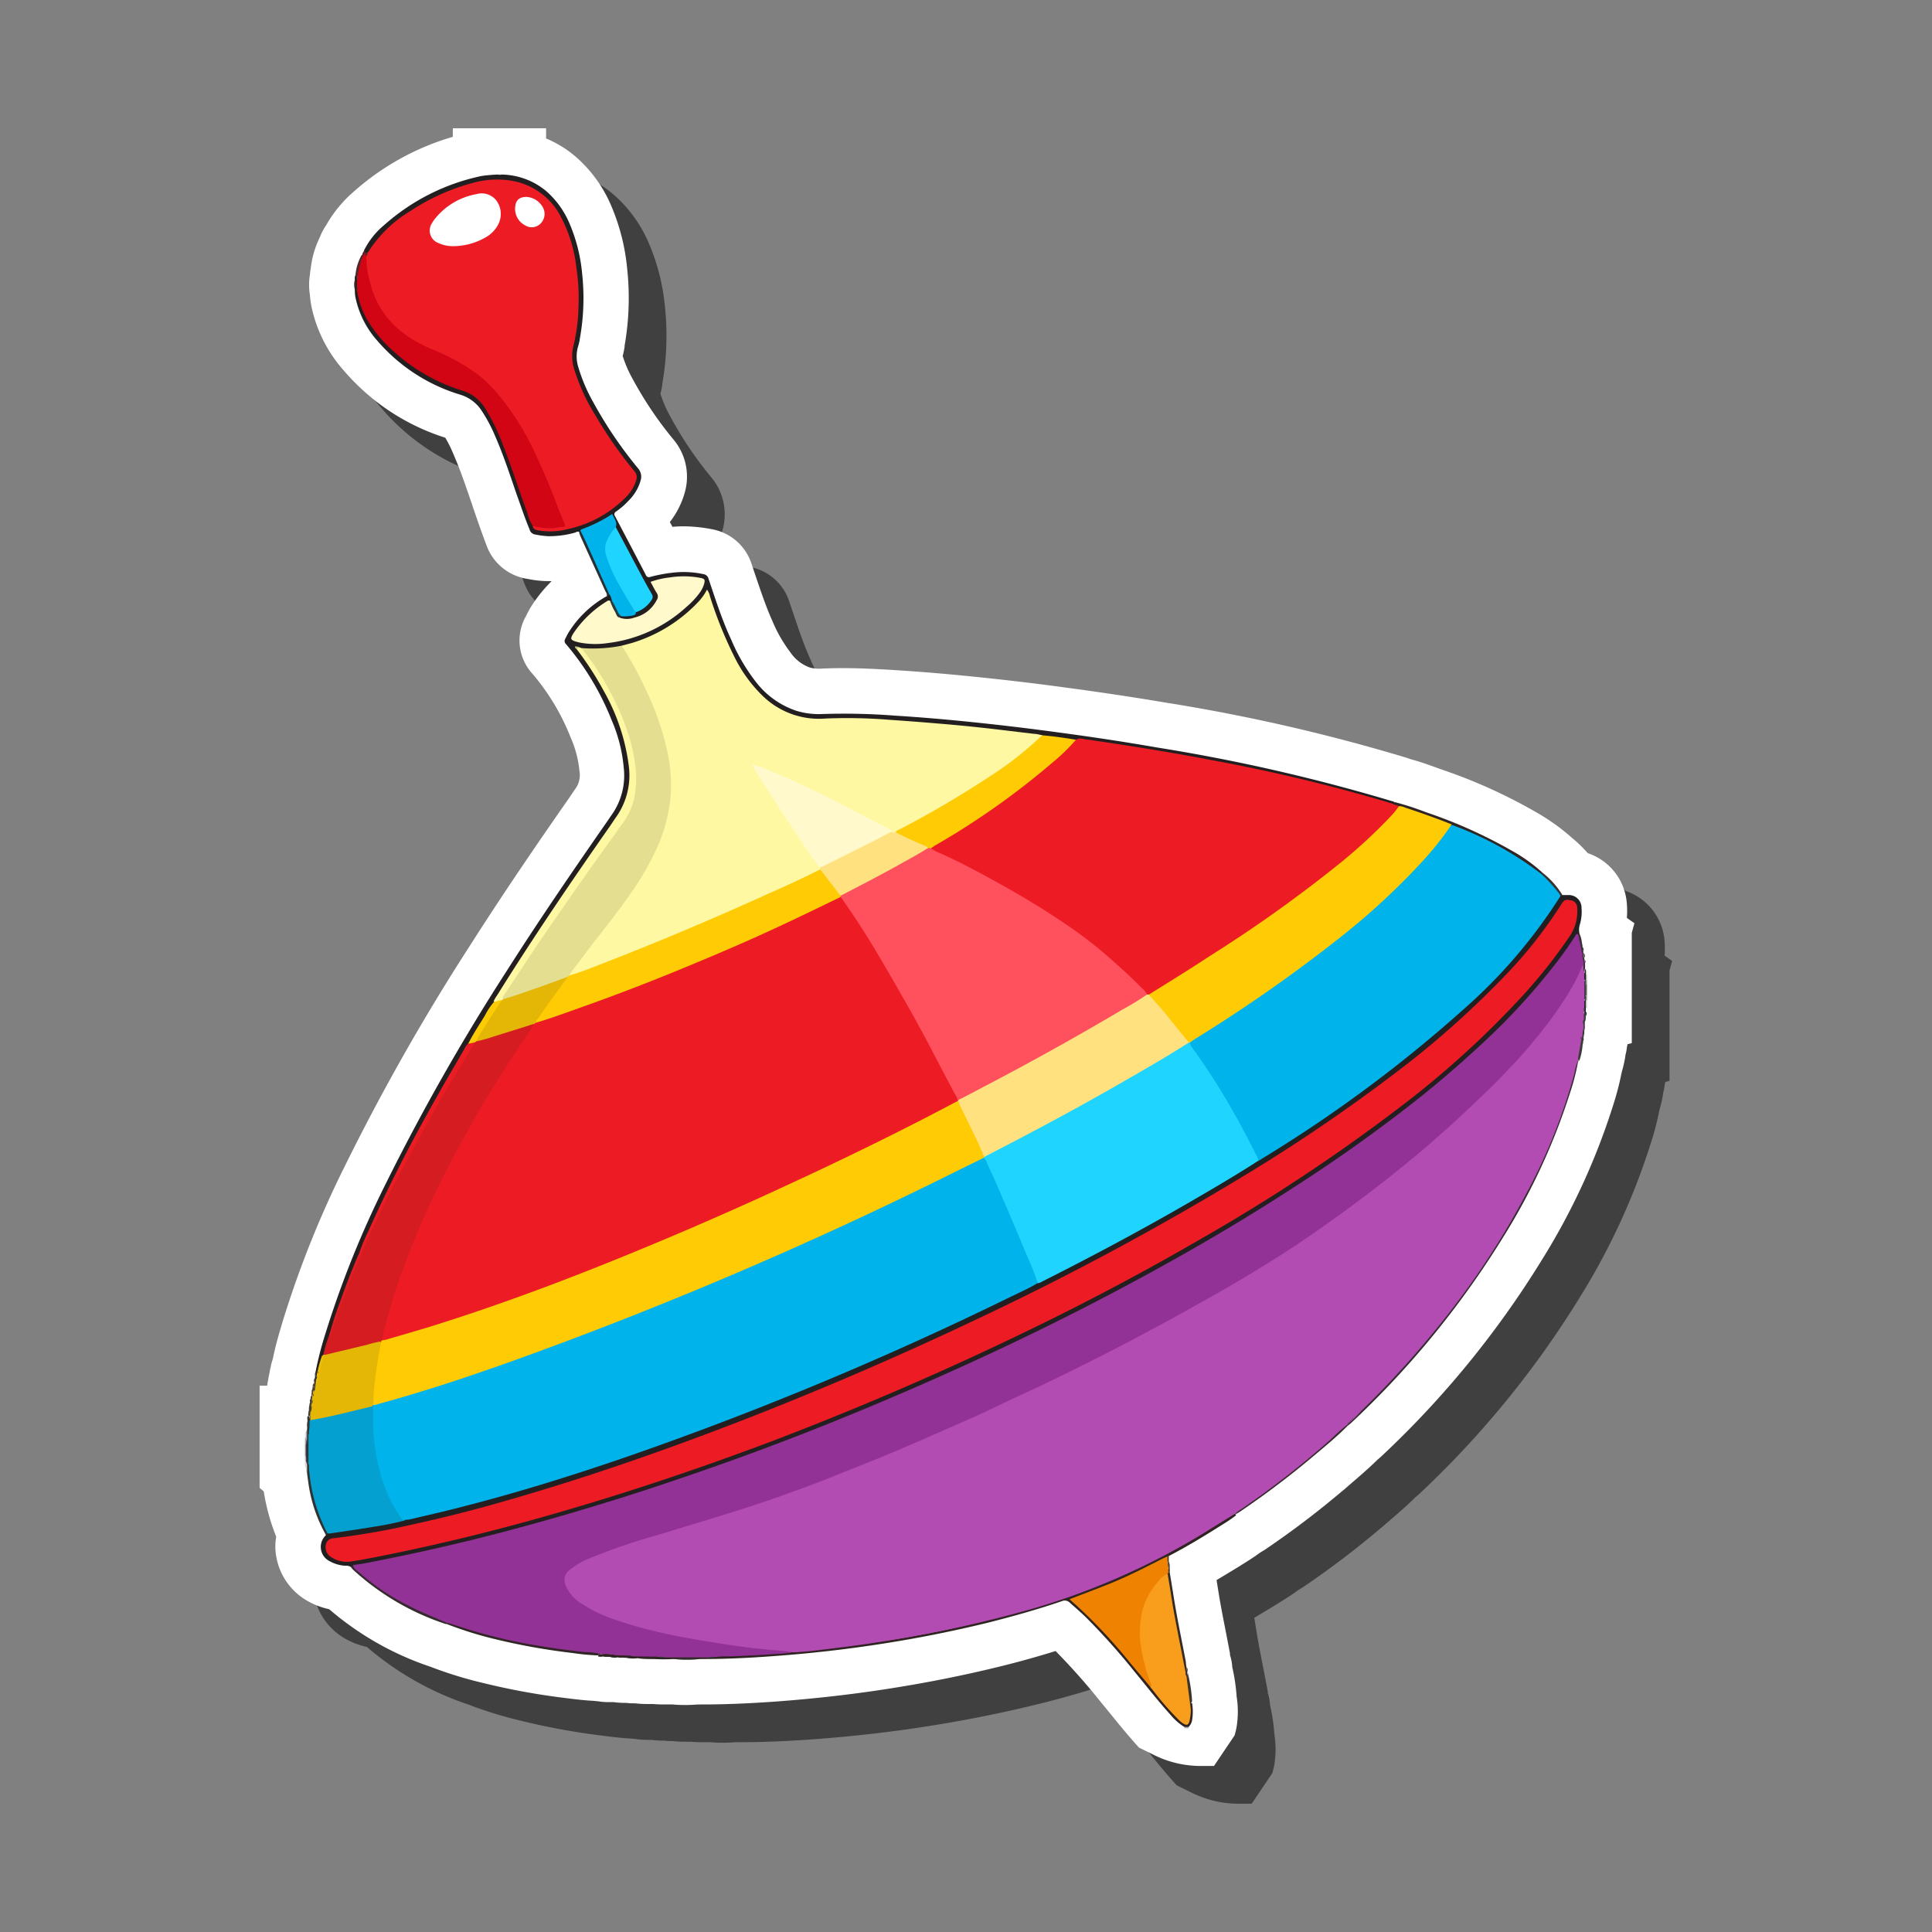 <svg id="Layer_54" data-name="Layer 54" xmlns="http://www.w3.org/2000/svg" viewBox="0 0 256 256"><rect x="0" y="0" width="256" height="256" fill="#808080" stroke="none"/><defs><style>.cls-1{opacity:0.5;}.cls-2{fill:#fff;}.cls-3{fill:#aaa6a6;}.cls-4{fill:#d6d7d7;}.cls-5{fill:#918f8f;}.cls-6{fill:#6d6a6a;}.cls-7{fill:#c3c4c5;}.cls-8{fill:#e4e2e2;}.cls-9{fill:#c0bcbd;}.cls-10{fill:#928f8f;}.cls-11{fill:#b4b5b6;}.cls-12{fill:#8f8f8f;}.cls-13{fill:#ececec;}.cls-14{fill:#b2b1b1;}.cls-15{fill:#e4e1e1;}.cls-16{fill:#231f20;}.cls-17{fill:#2f2524;}.cls-18{fill:#392f34;}.cls-19{fill:#383434;}.cls-20{fill:#241f20;}.cls-21{fill:#473e41;}.cls-22{fill:#b24bb2;}.cls-23{fill:#933296;}.cls-24{fill:#2d3434;}.cls-25{fill:#273034;}.cls-26{fill:#4b2a2c;}.cls-27{fill:#423d33;}.cls-28{fill:#443d32;}.cls-29{fill:#4a422f;}.cls-30{fill:#4f2a2d;}.cls-31{fill:#542226;}.cls-32{fill:#27231f;}.cls-33{fill:#4d453a;}.cls-34{fill:#46403e;}.cls-35{fill:#4b4331;}.cls-36{fill:#393737;}.cls-37{fill:#302423;}.cls-38{fill:#322b2d;}.cls-39{fill:#362b2b;}.cls-40{fill:#332b26;}.cls-41{fill:#3b3a3b;}.cls-42{fill:#3c332b;}.cls-43{fill:#242021;}.cls-44{fill:#444343;}.cls-45{fill:#4d3c29;}.cls-46{fill:#544c49;}.cls-47{fill:#4b3420;}.cls-48{fill:#3f3e3e;}.cls-49{fill:#272021;}.cls-50{fill:#312526;}.cls-51{fill:#352a2d;}.cls-52{fill:#343b3c;}.cls-53{fill:#3d3439;}.cls-54{fill:#00b3eb;}.cls-55{fill:#ed1c24;}.cls-56{fill:#1fd5ff;}.cls-57{fill:#04a1d0;}.cls-58{fill:#fff8a3;}.cls-59{fill:#e4de90;}.cls-60{fill:#d41c21;}.cls-61{fill:#d10514;}.cls-62{fill:#ffcb05;}.cls-63{fill:#fff9cc;}.cls-64{fill:#ec1c24;}.cls-65{fill:#fdca06;}.cls-66{fill:#e21d23;}.cls-67{fill:#ecbe06;}.cls-68{fill:#2a393b;}.cls-69{fill:#beca87;}.cls-70{fill:#e4b605;}.cls-71{fill:#f99d1c;}.cls-72{fill:#ef8200;}.cls-73{fill:#7c4d11;}.cls-74{fill:#ffe180;}.cls-75{fill:#ff505d;}</style></defs><path class="cls-1" d="M155.93,236.57h0c-1.41-1.54-2.69-3.12-3.93-4.65l-1.31-1.6a86.85,86.85,0,0,0-5.82-6.55c-2.38.74-4.84,1.43-7.46,2.07-4.56,1.12-9.33,2.08-14.2,2.85-5,.8-10.22,1.39-15.36,1.77-3.68.26-6.76.39-9.68.39h-.33c-.6,0-1.2.07-1.8.07s-1.25,0-1.88-.07h-.77c-.61,0-1.23,0-1.84-.06H90.8a12.84,12.84,0,0,1-1.62-.09H89.1c-.35,0-.71,0-1.06-.06h-.28a9.44,9.44,0,0,1-1.43-.1l-.65,0h-.05a8.86,8.86,0,0,1-1.38-.11l-.59-.06c-1.08-.05-2.07-.17-3-.28l-.55-.07A91.68,91.68,0,0,1,69,228a54.49,54.49,0,0,1-7-2.16,40,40,0,0,1-13.38-7.61,10.15,10.15,0,0,1-3-1.17,8.41,8.41,0,0,1-4.09-6.33,7.45,7.45,0,0,1,.07-2.11,27.16,27.16,0,0,1-1.65-6l-.55-.47V188.61l1,0a7.21,7.21,0,0,1,.14-.81,7.43,7.43,0,0,1,.16-.82,6.56,6.56,0,0,1,.17-.84,7,7,0,0,1,.29-1.11c.34-1.73.82-3.33,1.28-4.88a135.36,135.36,0,0,1,8.25-20.63,290.47,290.47,0,0,1,16.44-29c4.4-6.92,9-13.65,13.35-19.88.1-.16.21-.31.31-.46s.37-.55.56-.82a3.06,3.06,0,0,0,.43-2.19,14.15,14.15,0,0,0-1.16-4.43,29.66,29.66,0,0,0-5.09-8.49,6.51,6.51,0,0,1-.88-7.53l.11-.21a12.25,12.25,0,0,1,.68-1.23,18.79,18.79,0,0,1,2.65-3.27L78,82h-.64a14.29,14.29,0,0,1-2.23-.25l-.27-.05a6.85,6.85,0,0,1-5.41-4.48c-.62-1.63-1.18-3.26-1.75-4.92l-.24-.72c-.77-2.25-1.49-4.37-2.37-6.38A15.88,15.88,0,0,0,64,63,29.39,29.39,0,0,1,50.47,54a18.45,18.45,0,0,1-4.18-8.29,11.68,11.68,0,0,1-.22-1.6,8.4,8.4,0,0,1,0-2.74,8.08,8.08,0,0,1,.11-.86,12.64,12.64,0,0,1,1.22-4.12,7.22,7.22,0,0,1,.81-1.53,16.77,16.77,0,0,1,3.7-4.5A34.07,34.07,0,0,1,65,23.13L65,22H77.36l0,1.35a14.51,14.51,0,0,1,4.11,2.58A17.81,17.81,0,0,1,86,32.29a27.79,27.79,0,0,1,2.1,8.28,36.52,36.52,0,0,1-.34,10.25l0,.15a11.88,11.88,0,0,1-.25,1.2,16.18,16.18,0,0,0,1.38,3.15,49,49,0,0,0,5.35,7.92,7.65,7.65,0,0,1,1.52,6.93,11.31,11.31,0,0,1-2,4l.34.64h0a14.46,14.46,0,0,1,1.47-.07,19.9,19.9,0,0,1,3.73.38,6.77,6.77,0,0,1,5.28,4.59l.5,1.48c.73,2.15,1.41,4.19,2.26,6.08a18.8,18.8,0,0,0,2.39,4.17,5.25,5.25,0,0,0,2.55,2,3.92,3.92,0,0,0,1.18.16h.27c1-.05,1.9-.07,2.85-.07,2.59,0,5.1.14,7.42.29,3.13.2,6.4.47,10,.84,3.88.39,8,.87,12.1,1.43,4.85.65,9.21,1.31,13.31,2a242.1,242.1,0,0,1,31.74,7.25,5.7,5.7,0,0,1,.73.25c1.22.32,2.33.72,3.33,1.08l.71.26a69.87,69.87,0,0,1,12.41,5.57,28.28,28.28,0,0,1,5,3.55,17.32,17.32,0,0,1,2.06,2,7.61,7.61,0,0,1,5.18,6.76,12.27,12.27,0,0,1,0,1.82l1,.7-.35,1.27h0v14.62l-.56.14a3.59,3.59,0,0,1-.08.35,6.07,6.07,0,0,1-.19,1.05,13.8,13.8,0,0,1-.46,2.14l-.06.25a38.09,38.09,0,0,1-1.13,4.33l-.06.19a89.57,89.57,0,0,1-9.39,20.3,126.22,126.22,0,0,1-21.25,26c-.17.16-.35.31-.53.46-1.45,1.44-3,2.7-4.39,3.93l-.23.18a119.07,119.07,0,0,1-10.28,7.8l-.64.39c-.82.61-1.63,1.11-2.35,1.56l-.51.32c-1,.62-2,1.21-2.91,1.76l.22,1.36c.3,1.92.68,3.83,1.08,5.85l.48,2.51c0,.15,0,.29.07.43a6.41,6.41,0,0,1,.23,1.38,24.71,24.71,0,0,1,.58,3.9,12.71,12.71,0,0,1,0,4,9.38,9.38,0,0,1-.28,1.16L165.86,239h-1.75a13.9,13.9,0,0,1-6.17-1.44Z"/><path class="cls-2" d="M150.93,231.57h0c-1.41-1.54-2.69-3.12-3.93-4.65l-1.31-1.6a86.85,86.85,0,0,0-5.82-6.55c-2.38.74-4.84,1.43-7.46,2.07-4.56,1.12-9.33,2.08-14.2,2.85-5,.8-10.22,1.39-15.36,1.77-3.68.26-6.76.39-9.68.39h-.33c-.6,0-1.2.07-1.8.07s-1.25,0-1.88-.07h-.77c-.61,0-1.23,0-1.84-.06H85.8a12.84,12.84,0,0,1-1.62-.09H84.1c-.35,0-.71,0-1.06-.06h-.28a9.44,9.44,0,0,1-1.43-.1l-.65,0h-.05a8.86,8.86,0,0,1-1.38-.11l-.59-.06c-1.08-.05-2.07-.17-3-.28l-.55-.07A91.68,91.68,0,0,1,64,223a54.49,54.49,0,0,1-7-2.16,40,40,0,0,1-13.38-7.61,10.15,10.15,0,0,1-3-1.17,8.41,8.41,0,0,1-4.09-6.33,7.45,7.45,0,0,1,.07-2.11,27.16,27.16,0,0,1-1.65-6l-.55-.47V183.61l1,0a7.21,7.21,0,0,1,.14-.81,7.43,7.43,0,0,1,.16-.82,6.56,6.56,0,0,1,.17-.84,7,7,0,0,1,.29-1.11c.34-1.73.82-3.33,1.28-4.88a135.36,135.36,0,0,1,8.25-20.63,290.47,290.47,0,0,1,16.44-29c4.4-6.92,9-13.65,13.35-19.88.1-.16.21-.31.31-.46s.37-.55.56-.82a3.06,3.06,0,0,0,.43-2.19,14.15,14.15,0,0,0-1.16-4.43,29.66,29.66,0,0,0-5.09-8.49,6.51,6.51,0,0,1-.88-7.53l.11-.21a12.25,12.25,0,0,1,.68-1.23,18.79,18.79,0,0,1,2.65-3.27L73,77h-.64a14.29,14.29,0,0,1-2.23-.25l-.27-.05a6.85,6.85,0,0,1-5.41-4.48c-.62-1.63-1.18-3.26-1.75-4.92l-.24-.72c-.77-2.25-1.49-4.37-2.37-6.38A15.88,15.88,0,0,0,59,58,29.39,29.39,0,0,1,45.47,49a18.45,18.45,0,0,1-4.18-8.29,11.68,11.68,0,0,1-.22-1.6,8.4,8.4,0,0,1,0-2.74,8.08,8.08,0,0,1,.11-.86,12.64,12.64,0,0,1,1.22-4.12,7.22,7.22,0,0,1,.81-1.53,16.77,16.77,0,0,1,3.7-4.5A34.07,34.07,0,0,1,60,18.13L60,17H72.36l0,1.35a14.51,14.51,0,0,1,4.11,2.58A17.81,17.81,0,0,1,81,27.29a27.79,27.79,0,0,1,2.1,8.28,36.52,36.52,0,0,1-.34,10.25l0,.15a11.88,11.88,0,0,1-.25,1.2,16.18,16.18,0,0,0,1.38,3.15,49,49,0,0,0,5.35,7.92,7.65,7.65,0,0,1,1.52,6.93,11.31,11.31,0,0,1-2,4l.34.64h0a14.46,14.46,0,0,1,1.47-.07,19.9,19.9,0,0,1,3.73.38,6.77,6.77,0,0,1,5.28,4.59l.5,1.48c.73,2.15,1.41,4.19,2.26,6.08a18.8,18.8,0,0,0,2.39,4.17,5.25,5.25,0,0,0,2.55,2,3.92,3.92,0,0,0,1.18.16h.27c1-.05,1.9-.07,2.85-.07,2.59,0,5.1.14,7.42.29,3.13.2,6.4.47,10,.84,3.88.39,8,.87,12.1,1.43,4.85.65,9.21,1.31,13.31,2a242.1,242.1,0,0,1,31.74,7.25,5.7,5.7,0,0,1,.73.25c1.22.32,2.33.72,3.33,1.08l.71.26a69.87,69.87,0,0,1,12.41,5.57,28.28,28.28,0,0,1,5,3.55,17.32,17.32,0,0,1,2.06,2,7.61,7.61,0,0,1,5.18,6.76,12.27,12.27,0,0,1,0,1.82l1,.7-.35,1.27h0v14.62l-.56.14a3.59,3.59,0,0,1-.08.35,6.07,6.07,0,0,1-.19,1.05,13.8,13.8,0,0,1-.46,2.14l-.06.25a38.09,38.09,0,0,1-1.13,4.33l-.06.19a89.57,89.57,0,0,1-9.39,20.3,126.22,126.22,0,0,1-21.25,26c-.17.16-.35.31-.53.46-1.45,1.44-3,2.7-4.39,3.93l-.23.18a119.07,119.07,0,0,1-10.28,7.8l-.64.39c-.82.61-1.63,1.11-2.35,1.56l-.51.32c-1,.62-2,1.21-2.91,1.76l.22,1.36c.3,1.92.68,3.83,1.08,5.85l.48,2.51c0,.15,0,.29.07.43a6.41,6.41,0,0,1,.23,1.38,24.71,24.71,0,0,1,.58,3.9,12.71,12.71,0,0,1,0,4,9.38,9.38,0,0,1-.28,1.16L160.86,234h-1.75a13.9,13.9,0,0,1-6.17-1.44Z"/><path class="cls-3" d="M40.55,189.73l.12-.32c.37.36.21.8.2,1.22a2.55,2.55,0,0,1-.25.7.15.15,0,0,1-.21,0v-.74C40.6,190.34,40.37,190,40.55,189.73Z"/><path class="cls-4" d="M40.69,195.21c-.27-.24,0-.65-.28-.89v-.74a.16.16,0,0,1,.21,0,1.51,1.51,0,0,1,.24.55C40.89,194.52,41,194.9,40.69,195.21Z"/><path class="cls-5" d="M40.41,191.36h.14a1.75,1.75,0,0,1,.09,1.56.17.17,0,0,1-.23.07Z"/><path class="cls-6" d="M210.29,130.45v1.48a.16.16,0,0,1-.22-.05,1.83,1.83,0,0,1,0-1.38A.15.15,0,0,1,210.29,130.45Z"/><path class="cls-7" d="M210.29,133.56h-.12a.8.8,0,0,1-.1-1,.2.2,0,0,1,.22-.09Z"/><path class="cls-8" d="M40.55,189.73c0,.3.06.61-.14.89v-.89Z"/><path class="cls-9" d="M210.29,129.11v.74a.17.17,0,0,1-.2,0,.62.62,0,0,1,0-.67A.14.14,0,0,1,210.29,129.11Z"/><path class="cls-10" d="M210.17,129.86a.17.17,0,0,1,.12,0v.6h-.13a.38.38,0,0,1-.08-.51Z"/><path class="cls-11" d="M40.41,193h.14a.39.39,0,0,1,0,.59h-.14Z"/><path class="cls-12" d="M210.29,132.52h-.06l-.06,0-.09-.06a.38.38,0,0,1,.08-.51h.13Z"/><path class="cls-13" d="M65.9,23.13a.53.53,0,0,1,0-.13h.59v.13A.39.39,0,0,1,65.9,23.13Z"/><path class="cls-14" d="M156.93,229v-.15a.4.4,0,0,1,.57,0l0,.17Z"/><path class="cls-15" d="M210.29,129.11h-.12a.28.28,0,0,1,0-.45h.12Z"/><path class="cls-16" d="M46.51,207.65a1.07,1.07,0,0,0-.7-.18,4.74,4.74,0,0,1-2.1-.59,2.11,2.11,0,0,1-.51-3.47c-.08-.16,0-.24.14-.31,1.63-.38,3.3-.51,4.95-.79s3.48-.67,5.22-1c4.85-1,9.62-2.26,14.37-3.63,9.66-2.79,19.15-6.1,28.54-9.69,7.78-3,15.45-6.19,23.06-9.57,3.86-1.72,7.68-3.5,11.49-5.33,2.16-1,4.3-2.12,6.45-3.17,4.19-2,8.3-4.25,12.4-6.47,4.56-2.47,9.05-5.06,13.49-7.72,1.1-.66,2.19-1.35,3.28-2a212.43,212.43,0,0,0,21.95-15.51,111.12,111.12,0,0,0,10.83-10.09,54.19,54.19,0,0,0,6.84-8.82,3.64,3.64,0,0,1,.43-.6.38.38,0,0,1,.4-.11l.74,0a1.68,1.68,0,0,1,1.78,1.69,5.86,5.86,0,0,1-.22,2.2,2.44,2.44,0,0,0-.05,1.23c.05.13,0,.2-.12.26-.32,0-.42.32-.57.54a79,79,0,0,1-7.08,8.84,126.83,126.83,0,0,1-16,14.29A234.9,234.9,0,0,1,161,164q-6.25,3.68-12.69,7.05c-3.52,1.85-7,3.71-10.62,5.43-6.94,3.35-13.94,6.56-21,9.54q-8.69,3.65-17.51,6.9c-7.33,2.68-14.73,5.16-22.22,7.39-5.3,1.57-10.64,3-16,4.32-4.59,1.09-9.2,2.1-13.85,2.89C46.82,207.56,46.68,207.72,46.51,207.65Z"/><path class="cls-16" d="M65.9,23.13a1.52,1.52,0,0,0,.6,0,9.42,9.42,0,0,1,6,2.3,11.84,11.84,0,0,1,3,4.27,21.79,21.79,0,0,1,1.63,6.5,30,30,0,0,1-.28,8.56,6.7,6.7,0,0,1-.23,1.08,4.67,4.67,0,0,0,0,2.77,22,22,0,0,0,1.92,4.56,55.62,55.62,0,0,0,6,8.88,1.67,1.67,0,0,1,.34,1.63,6,6,0,0,1-1.57,2.64,10.05,10.05,0,0,1-1.67,1.46.4.4,0,0,0-.15.61c1.37,2.6,2.74,5.2,4.09,7.8a.43.43,0,0,0,.59.25,20.39,20.39,0,0,1,3.49-.61,12.68,12.68,0,0,1,3.53.24.83.83,0,0,1,.7.64c.92,2.71,1.78,5.44,3,8.05a24.67,24.67,0,0,0,3.19,5.49,11.27,11.27,0,0,0,5.43,3.93,10.2,10.2,0,0,0,3.51.43,88.4,88.4,0,0,1,9.63.22c3.25.2,6.5.48,9.74.81q6,.61,11.91,1.42,6.57.87,13.1,2a240.78,240.78,0,0,1,31.06,7.1.59.59,0,0,1,.33.15c0,.24-.15.27-.31.32a6.33,6.33,0,0,1-2.22-.53c-4.71-1.39-9.48-2.55-14.28-3.59-7.89-1.71-15.84-3.08-23.83-4.23a5.52,5.52,0,0,0-1.62-.08c-1.47-.15-2.93-.38-4.4-.56-3.49-.47-7-.85-10.51-1.21-2.67-.28-5.35-.5-8-.71a110.92,110.92,0,0,0-11.09-.31,10.46,10.46,0,0,1-8-3.49c-2.54-2.6-4-5.85-5.3-9.16-.43-1.08-.78-2.19-1.15-3.29-.09-.25-.11-.53-.34-.72a19.89,19.89,0,0,1-11.34,7,13.91,13.91,0,0,1-5.1.28A.83.83,0,0,1,77,86l-.42-.14c-.07,0-.1,0-.08,0s.06.07.09.11a38.9,38.9,0,0,1,5.73,10.41,18.25,18.25,0,0,1,1.23,6.36,9.45,9.45,0,0,1-1.63,5.45c-3.6,5.25-7.26,10.46-10.74,15.79-1.91,2.92-3.8,5.84-5.62,8.8-1.22,1.8-2.32,3.67-3.42,5.54q-3.78,6.27-7.22,12.75-2.71,5.13-5.18,10.4c-.7,1.49-1.39,3-2,4.54a111.09,111.09,0,0,0-4,10.77c-.33.87-.48,1.8-.82,2.67,0,.07-.05.14-.08.2a18.38,18.38,0,0,0-.57,1.92c-.05.13-.09.25-.13.38a.94.94,0,0,1-.1.28.24.24,0,0,1-.16.09.19.19,0,0,1-.13-.14.6.6,0,0,1,.06-.37,44.84,44.84,0,0,1,1.28-5,131.33,131.33,0,0,1,7.89-19.69,288.21,288.21,0,0,1,16.1-28.37c4.24-6.67,8.7-13.18,13.21-19.67.29-.4.55-.82.84-1.22a9,9,0,0,0,1.52-6.12,20.3,20.3,0,0,0-1.59-6.28A36,36,0,0,0,75,85.35a.56.56,0,0,1-.09-.73c.18-.34.34-.71.55-1A13.94,13.94,0,0,1,80.39,79c.17,0,.11-.38.37-.29a.75.75,0,0,1,.36.77.37.37,0,0,1-.22.25A12,12,0,0,0,76.15,84c-.28.43-.11.69.34.83a7.78,7.78,0,0,0,2.35.25A18,18,0,0,0,90.23,80.8,9.79,9.79,0,0,0,92.81,78c.48-.9.31-1.17-.7-1.28a14,14,0,0,0-4.91.35c-.7.17-.73.27-.38.9a1.75,1.75,0,0,1-.3,2.57,4.75,4.75,0,0,1-3.66,1.65c-.31,0-.66,0-.83-.34,0-.19.15-.25.3-.3.63-.1,1.33.11,1.84-.47a12.84,12.84,0,0,0,1.6-1.17A1.13,1.13,0,0,0,86,78.43c-1.41-2.56-2.74-5.17-4.11-7.75a3.45,3.45,0,0,1-.36-.81c0-.21,0-.44,0-.65-.19-.62-.46-.75-1-.38-1.06.72-2.31,1.06-3.42,1.67a.28.28,0,0,1-.29.06c-.19-.23-.4-.1-.61,0a12.72,12.72,0,0,1-3.58.48,12,12,0,0,1-1.69-.22.91.91,0,0,1-.77-.68C69.5,68.54,69,67,68.41,65.37c-.87-2.54-1.71-5.09-2.79-7.56a20.36,20.36,0,0,0-1.8-3.39A5.14,5.14,0,0,0,61,52.3a23.38,23.38,0,0,1-11-7.15,12.4,12.4,0,0,1-2.87-5.6,4.57,4.57,0,0,1-.11-1.1,4.51,4.51,0,0,1,0-1.42,1.23,1.23,0,0,1,.05-.54c.14,0,.2.07.25.18a2.22,2.22,0,0,1,.07.57v.56c0,.18,0,.36,0,.54a1.45,1.45,0,0,0,.1.41,13.06,13.06,0,0,0,3.67,6.65A23.61,23.61,0,0,0,57,49.74a24.87,24.87,0,0,0,4.85,2,4.65,4.65,0,0,1,2.42,2,29.46,29.46,0,0,1,3.1,6.54c1.08,2.82,1.94,5.71,3,8.51a5.8,5.8,0,0,0,.42.87c.13.32.41.39.71.45a9.62,9.62,0,0,0,4.67-.43A15.64,15.64,0,0,0,82,66.59a8.22,8.22,0,0,0,1.89-2.26,1.66,1.66,0,0,0-.16-2.09,54,54,0,0,1-6.55-10.13,20.4,20.4,0,0,1-1.25-3.32,5.86,5.86,0,0,1-.06-3A26.76,26.76,0,0,0,75.14,31a10.58,10.58,0,0,0-3.81-5.44A8.52,8.52,0,0,0,65.22,24c-5.17.61-9.55,3-13.53,6.23a22.14,22.14,0,0,0-2.81,3.23.47.47,0,0,1-.3.12.37.37,0,0,1-.21-.06c-.1-.1-.19-.21-.12-.37a10.38,10.38,0,0,1,2.6-3.28,28.12,28.12,0,0,1,13-6.56A20.57,20.57,0,0,1,65.9,23.13Z"/><path class="cls-17" d="M184.46,106.46c.13,0,.27,0,.34-.18a37.69,37.69,0,0,1,4.14,1.34,64.22,64.22,0,0,1,11.36,5.09,21.12,21.12,0,0,1,4.07,2.91c0,.14,0,.2-.16.23a1.12,1.12,0,0,1-.64-.34,42.77,42.77,0,0,0-9.89-5.5,11,11,0,0,0-1.44-.57c-2.26-.88-4.51-1.74-6.83-2.43C185.08,106.85,184.63,106.89,184.46,106.46Z"/><path class="cls-18" d="M209.12,123.92l.17-.2a3.6,3.6,0,0,1,.31,1.11l0,.1a1.37,1.37,0,0,1,.09.57c.08.16,0,.35.11.5l0,.26c.11.19,0,.43.11.63l.06.34c.05.11,0,.24.06.35l0,.8c-.14.12.09.42-.23.46-.31-.23-.21-.58-.25-.89,0-.51-.15-1-.16-1.52,0-.11,0-.22-.08-.34C209.33,125.37,208.89,124.69,209.12,123.92Z"/><path class="cls-19" d="M204.2,115.78l.17-.16a10.92,10.92,0,0,1,2.67,3l-.28.16c-.5-.3-.73-.86-1.13-1.25a12.69,12.69,0,0,0-1.1-1.1C204.35,116.25,204.14,116.08,204.2,115.78Z"/><path class="cls-20" d="M210,128.84c0-.15,0-.34.14-.46l0,.28v1.2l0,0a.14.14,0,0,1-.21-.06A.91.91,0,0,1,210,128.84Z"/><path class="cls-21" d="M210,126.89c-.2-.18-.13-.41-.11-.63A1,1,0,0,1,210,126.89Z"/><path class="cls-21" d="M209.83,126c-.17-.14-.13-.32-.11-.5A.6.6,0,0,1,209.83,126Z"/><path class="cls-22" d="M210.1,127.58a.3.3,0,0,1-.06-.35A.3.3,0,0,1,210.1,127.58Z"/><polygon class="cls-23" points="209.63 124.93 209.59 124.89 209.6 124.83 209.65 124.87 209.63 124.93"/><path class="cls-24" d="M43.4,203.2l-.2.21a19.24,19.24,0,0,1-2.35-7c-.06-.39-.11-.79-.16-1.18v-1.12a22.57,22.57,0,0,1,0-3.39v-1.29a.35.35,0,0,1,0-.13.5.5,0,0,0,.06-.32,3.05,3.05,0,0,1,0-.8,1,1,0,0,1,0-.51.15.15,0,0,1,.21.06,1.22,1.22,0,0,1,.12.6,6.88,6.88,0,0,1-.05,1.36,2.16,2.16,0,0,0-.07.51c0,1.23,0,2.46,0,3.69a1.39,1.39,0,0,0,.06.61,22.49,22.49,0,0,0,2.22,8.23A.48.48,0,0,1,43.4,203.2Z"/><path class="cls-25" d="M80.71,78.73c-.12.06-.14.26-.32.26.09-.3-.11-.51-.22-.75-1.08-2.4-2.18-4.79-3.26-7.19a3.9,3.9,0,0,1-.17-.48l.16-.18c.35.07.44.38.55.64,1,2.29,2,4.59,3.13,6.86C80.71,78.15,80.87,78.42,80.71,78.73Z"/><path class="cls-26" d="M47.23,36.63l-.13-.14a6.45,6.45,0,0,1,.84-2.73.34.34,0,0,1,.16.28,1.8,1.8,0,0,1,0,.22c0,.1,0,.21-.08.32-.21.67-.32,1.37-.57,2A.14.14,0,0,1,47.23,36.63Z"/><path class="cls-27" d="M41,187.65h-.13a.77.77,0,0,1,0-.45,3.29,3.29,0,0,1,.07-.36,1.74,1.74,0,0,1,.07-.68c0-.12.05-.24.08-.37a.56.56,0,0,1,0-.36.14.14,0,0,1,.18,0,.46.46,0,0,1,.08.19,1.89,1.89,0,0,1,0,.41,2.87,2.87,0,0,1-.05.31,2.32,2.32,0,0,0-.09.7,1.14,1.14,0,0,1-.07.41A.37.37,0,0,1,41,187.65Z"/><path class="cls-28" d="M41.3,185.58v-.15a.65.65,0,0,1,0-.53.59.59,0,0,1,0-.37c.09-.15,0-.34.11-.49l0-.24a.14.14,0,0,1,.19,0,.65.65,0,0,1,.11.41,1.51,1.51,0,0,1,0,.42,2.7,2.7,0,0,0-.08.41,1.06,1.06,0,0,1-.14.51A.15.15,0,0,1,41.3,185.58Z"/><path class="cls-29" d="M41.62,184.28l0-.49a.61.61,0,0,1,0-.51l0-.22a.24.24,0,0,1,.21-.07.21.21,0,0,1,.16.13,2,2,0,0,1-.16,1.09A.18.18,0,0,1,41.62,184.28Z"/><path class="cls-30" d="M47.05,37a6.13,6.13,0,0,1,0,1.42A2.37,2.37,0,0,1,47.05,37Z"/><path class="cls-31" d="M48,34.13l0-.37a.93.93,0,0,1,.31-.57l.16.34C48.38,33.82,48.33,34.08,48,34.13Z"/><path class="cls-27" d="M40.83,188.16l0,1a.08.08,0,0,1-.13,0A1.89,1.89,0,0,1,40.83,188.16Z"/><path class="cls-32" d="M41.86,183.06h-.12a.51.51,0,0,1,0-.48l0-.26c.05-.07.09-.07.13,0h0a.56.56,0,0,1,.15.44A.39.39,0,0,1,41.86,183.06Z"/><path class="cls-33" d="M41.72,182.58c0,.16,0,.32,0,.48H41.6A.59.59,0,0,1,41.72,182.58Z"/><path class="cls-34" d="M41.28,184.9v.53h-.12A.67.67,0,0,1,41.28,184.9Z"/><path class="cls-29" d="M41.43,184c0,.17,0,.36-.11.49A.62.62,0,0,1,41.43,184Z"/><path class="cls-33" d="M41.57,183.28l0,.51h-.13A.68.68,0,0,1,41.57,183.28Z"/><path class="cls-35" d="M41.89,182.32h-.13a.54.54,0,0,1,.12-.46Z"/><path class="cls-28" d="M41,186.84a.43.43,0,0,1-.07.36A.44.44,0,0,1,41,186.84Z"/><path class="cls-28" d="M41.13,185.79a.44.44,0,0,1-.08.37A.44.44,0,0,1,41.13,185.79Z"/><path class="cls-36" d="M40.72,189.13h.13l-.13.15Z"/><path class="cls-37" d="M157.5,228.83l-.57,0a7.59,7.59,0,0,1-1.83-1.61c-1.68-1.85-3.2-3.82-4.79-5.74a88.76,88.76,0,0,0-6.47-7.23c-.68-.65-1.39-1.27-2.09-1.89a.93.93,0,0,0-1.06-.19c-3.2,1.09-6.45,2-9.73,2.83q-6.78,1.66-13.7,2.75-7.4,1.17-14.86,1.7c-3.08.23-6.16.38-9.25.38l-.37,0a22.85,22.85,0,0,1-3.51,0,22.91,22.91,0,0,1-2.62,0c-.7-.15-1.43.05-2.13-.11a5,5,0,0,1-1.28,0c-.45-.15-.94,0-1.39-.11a2.31,2.31,0,0,1-.83,0c-.36-.15-.75,0-1.11-.12a1.48,1.48,0,0,1-.66,0c0-.23.18-.26.34-.31a6.28,6.28,0,0,1,1.5,0,2,2,0,0,0,.49.07,17.07,17.07,0,0,1,1.75.07,1.71,1.71,0,0,0,.63.08c1.07,0,2.15-.07,3.22.06a2.52,2.52,0,0,0,1.06.09h5.58a2.37,2.37,0,0,0,1.06-.08c1.6-.08,3.2-.1,4.8-.2s3.49-.21,5.23-.35c4.52-.4,9-1,13.51-1.7a145.62,145.62,0,0,0,22.37-5.44,94.09,94.09,0,0,0,20.75-10.07,7.63,7.63,0,0,1,2-1.13c.13,0,.24.06.23.22-.88.68-1.83,1.24-2.77,1.83-2,1.25-4,2.45-6.11,3.54-.1.06-.12.17-.18.25a56.92,56.92,0,0,1-5.34,2.71c-2.35,1.09-4.76,2-7.34,3,.7.51,1.17,1.1,1.75,1.57a31.11,31.11,0,0,1,3.39,3.5c1.88,2,3.59,4.19,5.34,6.32a.88.88,0,0,1,.12.17l.18.25c1.14,1.27,2.14,2.65,3.38,3.82.29.28.58.75,1,.59s.25-.69.37-1a2.44,2.44,0,0,0,.05-.81c.06-.32-.15-.74.34-.9a6.87,6.87,0,0,1,0,2.35A1.74,1.74,0,0,1,157.5,228.83Z"/><path class="cls-38" d="M209.1,140.67a29.38,29.38,0,0,1-1.09,4.22,83.76,83.76,0,0,1-8.77,18.94A119.82,119.82,0,0,1,179,188.58c-.13.12-.27.22-.4.32a.12.12,0,0,1-.1-.11.23.23,0,0,1,0-.14.38.38,0,0,1,.09-.12l.05-.06.1-.1.06-.05.1-.1.05-.05.1-.11,0-.05.1-.1,0-.06.11-.1,0-.06.11-.12.06-.06.1-.15a.56.56,0,0,0,.05-.08l.1-.16c.93-1.07,2-2,3-3a117.21,117.21,0,0,0,12.22-14.73A102,102,0,0,0,203,156a70.42,70.42,0,0,0,5.43-14.53c.08-.32.08-.69.38-.93C209,140.47,209.05,140.57,209.1,140.67Z"/><path class="cls-39" d="M178.54,188.67l.05.23c-1.41,1.44-3,2.74-4.5,4a115.08,115.08,0,0,1-9.78,7.4c-.18.12-.37.22-.56.33l-.17-.14c0-.34.3-.43.51-.58,2.49-1.77,5-3.52,7.36-5.46,2.08-1.69,4.17-3.39,6.1-5.26A1.48,1.48,0,0,1,178.54,188.67Z"/><path class="cls-40" d="M155,208.38c.18,1.09.36,2.18.53,3.27.46,2.86,1.06,5.7,1.6,8.54,0,.24.06.49.08.73s0,.36.12.52l0,.25c0,.23.17.48-.09.67-.15,0-.19-.15-.23-.26a4,4,0,0,0-.17-.59c-.74-3.39-1.38-6.81-2-10.23a21.44,21.44,0,0,1-.35-2.64.27.27,0,0,1,.43-.26Z"/><path class="cls-41" d="M210,135.4l0,.38a.39.39,0,0,0-.07.29,1.45,1.45,0,0,1,0,.51l0,.39c-.09.17-.05.36-.11.53a.56.56,0,0,1,0,.36c-.09.16,0,.35-.11.52a8.53,8.53,0,0,1-.44,2.18.88.88,0,0,1-.28-.38,13.76,13.76,0,0,1,.4-2.38,2.07,2.07,0,0,0,.1-.43,4.34,4.34,0,0,1,.07-.63c0-.11.05-.21.07-.31s0-.48.08-.72.05-.2.07-.3,0-.21,0-.31a2.53,2.53,0,0,1,.09-.87.29.29,0,0,1,.16-.15.24.24,0,0,1,.21.07v.3C210,134.76,210.14,135.09,210,135.4Z"/><path class="cls-42" d="M157.24,222.33c.2-.18.1-.43.15-.64a19.76,19.76,0,0,1,.57,3.75c-.28.33-.06.73-.17,1.09a.44.44,0,0,1-.31-.46c0-1.08-.26-2.13-.4-3.2A.58.58,0,0,1,157.24,222.33Z"/><path class="cls-43" d="M210.12,134.15H210a.59.59,0,0,1-.16-.3,1.38,1.38,0,0,1,0-.35,2.05,2.05,0,0,1,.11-.92.13.13,0,0,1,.19-.05h0l0,0a4.7,4.7,0,0,0,0,1.06Z"/><path class="cls-44" d="M210,135.4c0-.32-.12-.65.1-1A1.81,1.81,0,0,1,210,135.4Z"/><path class="cls-45" d="M154.68,206.23a.27.27,0,0,1,.19-.18c0,.29,0,.57,0,.86l-.1.05a.25.25,0,0,1-.17-.11A.61.61,0,0,1,154.68,206.23Z"/><path class="cls-46" d="M154.88,206.91a1.73,1.73,0,0,1,.11.9.15.15,0,0,1-.2,0,.94.94,0,0,1-.11-.32.75.75,0,0,1,.15-.54Z"/><path class="cls-44" d="M209.87,136.58l0-.65a.08.08,0,0,1,.13,0A1.11,1.11,0,0,1,209.87,136.58Z"/><path class="cls-47" d="M154.86,207.8H155l0,.57h-.19A.41.41,0,0,1,154.86,207.8Z"/><path class="cls-42" d="M157.36,221.44c-.18-.14-.13-.33-.12-.52A.64.64,0,0,1,157.36,221.44Z"/><path class="cls-48" d="M209.57,138.38c0-.18-.06-.38.11-.52A.64.64,0,0,1,209.57,138.38Z"/><path class="cls-49" d="M209,140.23c.12.08.11.21.15.33a.08.08,0,0,1,0,.11l-.16-.18A.18.18,0,0,1,209,140.23Z"/><path class="cls-48" d="M209.72,137.5c0-.19-.06-.38.11-.53A.71.71,0,0,1,209.72,137.5Z"/><path class="cls-48" d="M210,135.93h-.13l.14-.15Z"/><path class="cls-50" d="M79.57,219.2a.41.41,0,0,0-.32.15,29.71,29.71,0,0,1-3.38-.32,84.45,84.45,0,0,1-10.45-1.88,48.69,48.69,0,0,1-6.33-2c0-.17.1-.22.23-.26a9.18,9.18,0,0,1,2.47.7,80.75,80.75,0,0,0,14.26,2.93c1,.12,2,.25,2.94.31C79.22,218.89,79.5,218.88,79.57,219.2Z"/><path class="cls-51" d="M59.27,215.05l-.18.15A33.75,33.75,0,0,1,46.79,208a2.3,2.3,0,0,1-.28-.34c.12-.06.13-.25.29-.27a34.21,34.21,0,0,0,11.51,7.07C58.66,214.59,59.1,214.61,59.27,215.05Z"/><path class="cls-52" d="M89.27,219.83c1.17-.06,2.34-.05,3.51,0A19.6,19.6,0,0,1,89.27,219.83Z"/><path class="cls-50" d="M84.52,219.68l1.59,0c.19,0,.39,0,.54.13A8.44,8.44,0,0,1,84.52,219.68Z"/><path class="cls-50" d="M81.85,219.53c.46,0,1-.14,1.39.11A3.82,3.82,0,0,1,81.85,219.53Z"/><path class="cls-50" d="M79.91,219.38c.37,0,.76-.13,1.11.12A2.47,2.47,0,0,1,79.91,219.38Z"/><path class="cls-36" d="M40.68,190.7c0,1.13,0,2.26,0,3.39l-.14-.51a1.47,1.47,0,0,0,0-.59v-1.63C40.62,191.14,40.53,190.9,40.68,190.7Z"/><path class="cls-53" d="M210.11,132.53H210a3.25,3.25,0,0,1,0-2.68h.11c0,.2,0,.4,0,.6v1.5C210.15,132.14,210.13,132.34,210.11,132.53Z"/><path class="cls-54" d="M137.52,170c-1.16.71-2.4,1.25-3.62,1.84a451.69,451.69,0,0,1-50,20.9c-8.06,2.8-16.2,5.33-24.49,7.38-1.75.43-3.5.83-5.26,1.24-.16,0-.34,0-.51.06-.54.13-.75-.27-1-.62a19.77,19.77,0,0,1-2.6-6,27.82,27.82,0,0,1-.78-8.43.85.85,0,0,1,.09-.22,3.68,3.68,0,0,1,1.33-.45c9.5-2.72,18.8-6,28-9.57,7.34-2.81,14.59-5.81,21.8-8.94q7.67-3.33,15.24-6.91c4-1.9,8-3.88,12.07-5.83.49-.23,1-.49,1.44-.77a1.79,1.79,0,0,1,1.09-.39c.38.13.49.48.62.78,2.24,5,4.42,10,6.41,15C137.52,169.42,137.72,169.71,137.52,170Z"/><path class="cls-23" d="M59.27,215.05c-1.65-.72-3.32-1.36-4.92-2.18a30.85,30.85,0,0,1-6.74-4.5c-.31-.28-.76-.48-.81-1,1.26-.13,2.48-.41,3.71-.65q8-1.59,15.92-3.66,6.51-1.71,12.95-3.68c4.53-1.37,9-2.86,13.49-4.42q10.95-3.79,21.64-8.25,9.22-3.83,18.27-8.09,7.33-3.45,14.51-7.23c8.32-4.38,16.48-9.06,24.36-14.2a204.94,204.94,0,0,0,16.77-12q4.1-3.3,7.94-6.88a86.78,86.78,0,0,0,10-10.92c.85-1.12,1.67-2.26,2.41-3.45.16-.24.27-.3.37,0,.15.74.31,1.49.46,2.23,0,.06.09.11.1.19-.07.55.19,1.06.13,1.61a15,15,0,0,1-2.39,4.81,60.8,60.8,0,0,1-5.86,7.53c-1.18,1.33-2.42,2.61-3.67,3.87-1.67,1.67-3.37,3.33-5.15,4.89-3,2.62-6,5.18-9.08,7.62a177.91,177.91,0,0,1-21.47,14.5q-10.77,6.17-21.93,11.6t-22.34,10.11c-6.46,2.68-13,5.24-19.62,7.37-4.38,1.39-8.79,2.67-13.18,4a66.31,66.31,0,0,0-7.39,2.65A9.06,9.06,0,0,0,76,208,1.85,1.85,0,0,0,75.7,211a10.45,10.45,0,0,0,4,2.67,59.62,59.62,0,0,0,12.79,3.4c3.6.63,7.23,1.07,10.86,1.47.59.06,1.25-.14,1.75.37a10,10,0,0,1-2.18.23c-1.93.17-3.87.23-5.8.33-.76,0-1.52,0-2.29.06-.29.08-.6,0-.89.08H88.17c-.29-.13-.61,0-.9-.09l-3.4-.05c-.14-.1-.32,0-.46-.1l-1.91-.05a1.18,1.18,0,0,0-.31-.08,9.76,9.76,0,0,0-1.62-.07,8.22,8.22,0,0,0-2.1-.26c-2-.23-4-.48-6-.82a70.94,70.94,0,0,1-8.41-1.88c-1-.29-2-.63-3-.94A3.53,3.53,0,0,0,59.27,215.05Z"/><path class="cls-54" d="M204.2,115.78a21.07,21.07,0,0,1,2.18,2.35,1.84,1.84,0,0,1,.38.61,68.71,68.71,0,0,1-12.64,14.83,181.08,181.08,0,0,1-25.34,19l-2.07,1.28a34.7,34.7,0,0,1-1.69-3.19A98.45,98.45,0,0,0,158,139.1c-.2-.27-.46-.53-.39-.92a6,6,0,0,1,2-1.46A196.21,196.21,0,0,0,177.69,124c2.19-1.76,4.28-3.64,6.36-5.53a66.81,66.81,0,0,0,7.25-7.89c.35-.43.55-1,1.1-1.27A44.84,44.84,0,0,1,204.2,115.78Z"/><path class="cls-55" d="M209,120.86a5.82,5.82,0,0,1-.88,3,69.93,69.93,0,0,1-6.29,8A123.32,123.32,0,0,1,186,146.32,238.49,238.49,0,0,1,159,164.23q-10.74,6.22-21.9,11.65Q120,184.22,102.2,191c-8.87,3.34-17.84,6.38-26.94,9.05-8.43,2.48-16.94,4.6-25.56,6.29-1.05.2-2.09.4-3.14.56a3.72,3.72,0,0,1-2.62-.54,1.53,1.53,0,0,1-.72-1.84,1,1,0,0,1,.87-.68c3.48-.42,6.92-1,10.35-1.79,4.29-.94,8.54-2,12.76-3.24,11.44-3.28,22.65-7.24,33.72-11.61q14.3-5.66,28.18-12.24a383.25,383.25,0,0,0,36-19.32,226.26,226.26,0,0,0,19.36-13.14A122.67,122.67,0,0,0,200,128.68a59.74,59.74,0,0,0,6.86-8.82c.38-.61.58-.71,1.19-.58a1,1,0,0,1,.94,1.06A4.51,4.51,0,0,1,209,120.86Z"/><path class="cls-56" d="M157.67,138.17a1.06,1.06,0,0,0,.26.6,83.54,83.54,0,0,1,5.23,8.11c1.17,2,2.25,4.09,3.3,6.18a1.38,1.38,0,0,1,.25.76c-2.88,1.86-5.84,3.59-8.8,5.31-6.48,3.76-13.09,7.29-19.78,10.66a1.92,1.92,0,0,1-.61.25A39.6,39.6,0,0,0,136,166.2c-1.24-3-2.52-6-3.8-8.95-.46-1.06-.94-2.1-1.43-3.15a1.42,1.42,0,0,0-.42-.68.18.18,0,0,1,0-.21,32.59,32.59,0,0,1,3.19-1.71Q145,145.59,156,138.93a6.17,6.17,0,0,1,1.48-.83A.29.29,0,0,1,157.67,138.17Z"/><path class="cls-57" d="M49.44,186.31c0,.62,0,1.23,0,1.85a26.21,26.21,0,0,0,1.45,8.64A19.54,19.54,0,0,0,53,200.94c.18.25.34.48.67.52a38.1,38.1,0,0,1-4,.82c-2,.34-3.94.61-5.91.91H43.4a21.82,21.82,0,0,1-2.46-8.75,1.55,1.55,0,0,0-.07-.48v-3.89a.92.92,0,0,0,.06-.33,7.74,7.74,0,0,0,.09-1.44.39.39,0,0,1,.13-.2,9.42,9.42,0,0,1,2.35-.59c1.65-.37,3.3-.79,5-1.2C48.77,186.24,49.1,186.07,49.44,186.31Z"/><path class="cls-55" d="M184.46,106.46c.28.23.67.18.95.41,0,.63-.53,1-.91,1.37a91.46,91.46,0,0,1-12.76,10.91c-5,3.67-10.19,7.06-15.46,10.34-1.13.7-2.29,1.36-3.4,2.09a1.41,1.41,0,0,1-.67.3.46.46,0,0,1-.21,0,72.76,72.76,0,0,0-17.55-13.46c-3.22-1.83-6.44-3.64-9.83-5.15-.45-.2-1-.31-1.26-.83.13-.5.62-.6,1-.82a115.74,115.74,0,0,0,11.42-7.69,59.45,59.45,0,0,0,5.06-4.32A10.88,10.88,0,0,1,142.6,98c.51-.31,1,0,1.51,0,5.39.78,10.77,1.64,16.12,2.66a225.82,225.82,0,0,1,23.65,5.64A5.43,5.43,0,0,0,184.46,106.46Z"/><path class="cls-58" d="M82.37,85.56l1.35-.36a20,20,0,0,0,8.83-5.47,7,7,0,0,0,1.13-1.6,2.15,2.15,0,0,1,.39.88,54.42,54.42,0,0,0,3.4,8.34,18.62,18.62,0,0,0,3.59,4.86,10.68,10.68,0,0,0,8.3,3,69.08,69.08,0,0,1,8.51.17c2.26.15,4.53.33,6.79.52q4.05.34,8.1.83l4.26.51c.37,0,.73.12,1.09.18,0,.41-.31.59-.56.81a72.87,72.87,0,0,1-12.26,8.5c-2,1.14-4,2.24-6,3.28a3.06,3.06,0,0,0-.54.38.78.78,0,0,1-.83-.06c-.12-.08.1-.23-.13-.33-3.45-1.6-6.72-3.54-10.16-5.17-2.34-1.1-4.68-2.21-7.13-3.09a.62.62,0,0,0-.46-.08c.46.87,1,1.69,1.53,2.51,2.18,3.41,4.41,6.78,6.72,10.11.14.2.33.37.46.58a.46.46,0,0,1-.1.42,41.14,41.14,0,0,1-4.71,2.32q-6.61,3-13.35,5.87c-4.76,2-9.54,3.94-14.38,5.73-.27.11-.55.28-.85.08-.1-.46.25-.72.48-1,2.17-2.85,4.38-5.66,6.51-8.54a39.57,39.57,0,0,0,4.77-8.08,20.43,20.43,0,0,0,.57-14.06,44.52,44.52,0,0,0-5-11.16C82.52,86.16,82.25,85.93,82.37,85.56Z"/><path class="cls-55" d="M48.71,33.52A16.8,16.8,0,0,1,54.32,28a28.06,28.06,0,0,1,8.91-3.91A11.79,11.79,0,0,1,68.07,24a9,9,0,0,1,6.3,4.83,19,19,0,0,1,2,6.61,27,27,0,0,1,.28,5.24A23.26,23.26,0,0,1,76,45.75a5.74,5.74,0,0,0,.07,3.13,26.32,26.32,0,0,0,2.83,6.17,56.67,56.67,0,0,0,5.17,7.4,1.17,1.17,0,0,1,.24,1.16A5.57,5.57,0,0,1,82.81,66a15.4,15.4,0,0,1-7.58,4.11,9.27,9.27,0,0,1-4,.15c-.35-.07-.6-.21-.64-.59.33-.23.67,0,1,0a7.65,7.65,0,0,0,2.57,0c.35-.06.48-.18.34-.54-1.81-4.49-3.46-9-6-13.18a21.15,21.15,0,0,0-9.12-8.5c-1.47-.68-3-1.32-4.4-2.1A12.52,12.52,0,0,1,48.54,36,5.88,5.88,0,0,1,48.39,34,1,1,0,0,1,48.71,33.52Z"/><path class="cls-59" d="M82.37,85.56a44.46,44.46,0,0,1,3.2,5.82,36.37,36.37,0,0,1,2.82,8.06,20.35,20.35,0,0,1,.48,5.93,21,21,0,0,1-1.74,6.81,37.31,37.31,0,0,1-3.56,6.2c-1.23,1.77-2.54,3.5-3.88,5.19-1,1.27-2,2.58-2.94,3.87a16.09,16.09,0,0,0-1.35,1.84.31.31,0,0,1-.17.28c-2.64,1.08-5.35,2-8.06,2.86a.62.62,0,0,1-.5,0c-.25-.32,0-.56.15-.79,2.21-3.42,4.49-6.79,6.79-10.15,3-4.37,6.14-8.65,9.15-13a8.88,8.88,0,0,0,1.38-5.92c-.37-5.13-2.58-9.56-5.23-13.83a16.11,16.11,0,0,0-1.68-2.34c-.12-.15-.27-.3-.21-.52A19.59,19.59,0,0,0,82.37,85.56Z"/><path class="cls-60" d="M42.84,179.49a19.28,19.28,0,0,1,.82-2.68,30.82,30.82,0,0,0,1.2-3.38c.87-2.4,1.8-4.79,2.81-7.14,1.9-4.52,4.1-8.9,6.41-13.23,2.53-4.74,5.26-9.37,8-14a7.89,7.89,0,0,1,.7-1,1.09,1.09,0,0,1,.27-.21c2.35-.7,4.7-1.41,7-2.2a.84.84,0,0,1,.64-.06c.26.43-.11.69-.3,1-2.27,3.38-4.49,6.79-6.56,10.29A128.55,128.55,0,0,0,53,169.66c-.91,2.61-1.63,5.28-2.3,8a.53.53,0,0,1-.25.24c-2.37.73-4.79,1.27-7.22,1.78a.65.65,0,0,1-.24,0A.36.36,0,0,1,42.84,179.49Z"/><path class="cls-61" d="M48.55,33.94A11,11,0,0,0,49,37.27a11.74,11.74,0,0,0,3.87,6.41,17.21,17.21,0,0,0,4.3,2.57,27.68,27.68,0,0,1,6.32,3.5,19.81,19.81,0,0,1,3,3.1,35.52,35.52,0,0,1,4.64,7.7q1.5,3.21,2.74,6.54c.27.74.59,1.46.9,2.19.18.44.15.54-.32.54s-.82.16-1.24.17a9.66,9.66,0,0,1-2.63-.3A5.86,5.86,0,0,1,69.89,68c-1.09-2.91-2-5.88-3.14-8.77a28.78,28.78,0,0,0-2.46-5.13,5.44,5.44,0,0,0-3.09-2.36,24.26,24.26,0,0,1-9-5.14,17.2,17.2,0,0,1-3.58-4.3,11.31,11.31,0,0,1-1.28-3.6.63.63,0,0,1-.05-.3,1.38,1.38,0,0,0,0-.61v-.55c.11-.2,0-.42.09-.62a14.92,14.92,0,0,1,.49-2.18.71.71,0,0,1,.12-.18.35.35,0,0,0,0-.14c.19-.16.19-.47.43-.6h0C48.57,33.63,48.49,33.81,48.55,33.94Z"/><path class="cls-62" d="M118.67,110.3c.14-.31.46-.36.71-.49a136.8,136.8,0,0,0,12-7.08,44.48,44.48,0,0,0,6.7-5.3c1.51.13,3,.34,4.49.59a25.33,25.33,0,0,1-3,2.93,102.48,102.48,0,0,1-15.75,11.13l-.42.29a.45.45,0,0,1-.43.1c-1.21-.53-2.44-1-3.63-1.64C119.09,110.7,118.8,110.6,118.67,110.3Z"/><path class="cls-63" d="M82.07,81.83a2.87,2.87,0,0,0,2,0A4.42,4.42,0,0,0,87,79.54a.83.83,0,0,0,0-1c-.29-.45-.52-.94-.8-1.44a11.15,11.15,0,0,1,2.58-.59,11.73,11.73,0,0,1,4.05.07c.54.11.61.23.48.75a3.66,3.66,0,0,1-.58,1.19,10.87,10.87,0,0,1-1.76,1.89A18.74,18.74,0,0,1,80.6,85.2a11.11,11.11,0,0,1-3.9-.08c-1.19-.3-1.24-.42-.58-1.41a14.45,14.45,0,0,1,4.35-4.07.32.32,0,0,1,.4,0A9,9,0,0,1,82.07,81.83Z"/><path class="cls-58" d="M77,85.86a30.1,30.1,0,0,1,3.64,5.45,32.88,32.88,0,0,1,2.63,6,22.6,22.6,0,0,1,1,5,13.53,13.53,0,0,1-.29,3.71,9.33,9.33,0,0,1-1.77,3.46c-.93,1.36-1.92,2.68-2.87,4-2.61,3.7-5.21,7.41-7.76,11.15-1.65,2.42-3.21,4.9-4.87,7.32a.67.67,0,0,0-.13.34.37.37,0,0,1-.18.26c-.34.09-.65.37-1,.17a3.23,3.23,0,0,1,.43-.77c4.76-7.65,9.83-15.1,15-22.49.28-.4.54-.82.83-1.22a9.6,9.6,0,0,0,1.65-6.82,27,27,0,0,0-3.25-9.76A42.56,42.56,0,0,0,76.4,86c.06-.36.29-.22.49-.17A.14.14,0,0,1,77,85.86Z"/><path class="cls-56" d="M81.59,69.84l2.77,5.22c.65,1.22,1.3,2.44,2,3.65a.66.66,0,0,1,0,.75,4,4,0,0,1-2,1.63c-.25.07-.37-.11-.47-.27A39.51,39.51,0,0,1,80.26,74a3.93,3.93,0,0,1,.95-4A.36.36,0,0,1,81.59,69.84Z"/><path class="cls-54" d="M81.59,69.84a6.75,6.75,0,0,0-1.22,1.91,2.84,2.84,0,0,0,0,2,18.28,18.28,0,0,0,1.7,3.77c.6,1.13,1.28,2.21,1.94,3.31a1.24,1.24,0,0,0,.26.25c0,.28-.09.39-.35.46a5.32,5.32,0,0,1-1.54.12c-.18-.07-.39-.07-.49-.28a7.88,7.88,0,0,1-.86-2,1.92,1.92,0,0,0-.33-.71c-.74-1.66-1.47-3.31-2.22-5-.53-1.13-1-2.3-1.59-3.38a.9.9,0,0,1,.23-.18,18.6,18.6,0,0,0,4-2C81.4,68.75,81.83,69.18,81.59,69.84Z"/><path class="cls-64" d="M62.93,138.12c-1.37,2.27-2.77,4.53-4.11,6.82-1.2,2.05-2.33,4.16-3.51,6.23-1,1.84-2,3.76-3,5.61s-1.75,3.63-2.67,5.43c-.69,1.33-1.24,2.73-1.85,4.1-.28,0-.22-.17-.17-.33a21.82,21.82,0,0,1,1.14-2.73c2.56-5.75,5.43-11.35,8.51-16.84,1.38-2.48,2.82-4.93,4.24-7.38a2.16,2.16,0,0,1,.5-.73C62.3,138.07,62.57,137.87,62.93,138.12Z"/><path class="cls-65" d="M62.93,138.12l-.89.18c.65-1.29,1.45-2.5,2.21-3.73a8.76,8.76,0,0,1,1.17-1.77,6.5,6.5,0,0,1,1.07-.29c.11.22,0,.38-.14.54-.95,1.45-1.86,2.93-2.77,4.4a3.62,3.62,0,0,1-.49.54Z"/><path class="cls-66" d="M47.65,166c0,.13,0,.26.17.33-.41,1-.82,2-1.24,3.06q-1.45,3.49-2.62,7.11c-.05.16-.07.37-.18.47s-.09-.08-.12-.14a47.37,47.37,0,0,1,1.48-4.55c.7-2,1.48-4,2.3-5.91A2.71,2.71,0,0,1,47.65,166Z"/><path class="cls-67" d="M42.92,179.53h.15c.17.2.09.42,0,.63-.35,1.27-.64,2.56-.93,3.85a2,2,0,0,1-.1.35c-.06.15-.1.4-.31.31s-.1-.3,0-.46l.14-1.14,0-.28c.1-.14,0-.32.11-.46l0-.27c0-.1,0-.22.1-.32a13.81,13.81,0,0,1,.59-2.09Z"/><path class="cls-68" d="M81,79.44a14.71,14.71,0,0,1,.85,1.62,1.49,1.49,0,0,0,.5.61c-.12,0-.25,0-.32.16-.31-.12-.37-.44-.49-.69a7.87,7.87,0,0,1-.71-1.53Z"/><path class="cls-69" d="M76.89,85.83c-.16,0-.38,0-.49.17a.35.35,0,0,1-.22-.34A1.17,1.17,0,0,1,76.89,85.83Z"/><path class="cls-31" d="M48.55,33.94c-.18-.09-.14-.26-.14-.41h.3C48.72,33.69,48.6,33.8,48.55,33.94Z"/><path class="cls-30" d="M47.34,36.63a.75.75,0,0,1-.1.62c0-.21,0-.41,0-.62Z"/><path class="cls-30" d="M47.25,37.8a.77.77,0,0,1,.09.61c0,.07-.07.07-.11,0Z"/><path class="cls-35" d="M42,182.32a.54.54,0,0,1-.11.46l0-.47Z"/><path class="cls-26" d="M47.23,38.41h.11v.3A.34.34,0,0,1,47.23,38.41Z"/><path class="cls-35" d="M42.16,181.73a.33.33,0,0,1-.1.32A.28.28,0,0,1,42.16,181.73Z"/><path class="cls-70" d="M42.92,179.53l-.17.11.09-.15Z"/><path class="cls-62" d="M152.21,131.8c2.63-1.65,5.29-3.27,7.9-5a182.22,182.22,0,0,0,17.59-12.54,69.73,69.73,0,0,0,6.67-6.19,11.3,11.3,0,0,0,1-1.25,2,2,0,0,1,.85.2c2.07.69,4.12,1.41,6.14,2.22a42.28,42.28,0,0,1-4.11,5.14,93.55,93.55,0,0,1-11.24,10.28,201.48,201.48,0,0,1-18.65,13l-.73.49h-.14c-.43,0-.55-.38-.74-.62-1.39-1.78-2.79-3.55-4.34-5.19C152.31,132.21,152.1,132.07,152.21,131.8Z"/><path class="cls-22" d="M105.06,218.94a28.51,28.51,0,0,0-2.93-.31c-1-.12-2-.2-3-.33s-2-.26-3-.42c-2.65-.41-5.28-.83-7.9-1.4a58.13,58.13,0,0,1-6.75-1.87,18.17,18.17,0,0,1-4.22-2,5.35,5.35,0,0,1-2.34-2.58,1.7,1.7,0,0,1,.55-2,10.17,10.17,0,0,1,2.27-1.39,80.64,80.64,0,0,1,9.35-3.23c1.74-.51,3.48-1.07,5.22-1.59,3.57-1.07,7.12-2.18,10.63-3.4,2.79-1,5.55-2,8.29-3.12,1.85-.75,3.71-1.47,5.56-2.23s3.63-1.53,5.44-2.31l7-3.08c.63-.28,1.26-.57,1.88-.87,2.31-1.12,4.64-2.19,7-3.29q4.92-2.35,9.75-4.85,4-2.07,8-4.27,3.3-1.82,6.57-3.68c2.33-1.34,4.62-2.74,6.89-4.17,1.9-1.2,3.75-2.45,5.59-3.74,2.48-1.73,4.91-3.53,7.31-5.37,2-1.53,3.94-3.11,5.87-4.71,1.32-1.11,2.6-2.26,3.89-3.4,1.64-1.46,3.2-3,4.8-4.5,1.31-1.23,2.54-2.55,3.78-3.85s2.62-2.93,3.83-4.48a47.4,47.4,0,0,0,3.78-5.46,26,26,0,0,0,1.32-2.64,1.44,1.44,0,0,1,.27-.52c.1.29,0,.62.17.89l0,1v2.68l0,1a.72.72,0,0,0-.06.36.46.46,0,0,1,0,.26l0,1a.75.75,0,0,0-.06.33.47.47,0,0,1,0,.16l0,.83c0,.08-.06.13-.09.2l-.06.7c0,.11-.05.23-.1.34l-.45,2.53,0,.26a11.75,11.75,0,0,0-.5,1.85,75,75,0,0,1-6.15,15.49,107,107,0,0,1-10.86,16.73,124.31,124.31,0,0,1-11.13,12.37c-.14.13-.27.29-.4.43l-.14.14h0l-.15.15h0a.75.75,0,0,1-.15.16h0a.75.75,0,0,1-.16.15h0a.75.75,0,0,1-.16.15h0a.49.49,0,0,1-.16.16h0a.39.39,0,0,1-.16.15h0a.46.46,0,0,1-.16.15h0a.41.41,0,0,1-.16.16h0a28.1,28.1,0,0,0-2.32,2.05,119.72,119.72,0,0,1-12.11,9.42c-.19.12-.35.26-.53.4-1.48.92-3,1.86-4.46,2.77a94.11,94.11,0,0,1-23.62,10.2Q127.83,215.64,120,217q-4.77.84-9.58,1.41C108.65,218.64,106.86,218.87,105.06,218.94Z"/><path class="cls-21" d="M209.68,126.34l-.1-.19Z"/><path class="cls-28" d="M41.12,188.18l-.1.13,0-.66.13-.15A.43.43,0,0,1,41.12,188.18Z"/><path class="cls-36" d="M40.87,194a.58.58,0,0,1,.07.48A.63.63,0,0,1,40.87,194Z"/><path class="cls-36" d="M40.93,189.75a.33.33,0,0,1-.06.33A.43.43,0,0,1,40.93,189.75Z"/><path class="cls-31" d="M48,34.27l-.12.18Z"/><path class="cls-70" d="M41.12,188.18v-.68l0-.39c.14-.25,0-.54.13-.79l0-.26c.1-.15,0-.33.11-.48l0-.53c0-.12.05-.24.09-.36l.06-.41a.39.39,0,0,1,.1-.08c0,.11,0,.25.11.35.39-1.69.74-3.38,1.24-5l5.64-1.35a14,14,0,0,1,1.78-.44c.24.26.15.56.09.84a61.2,61.2,0,0,0-.9,6.87,1.41,1.41,0,0,1-.22.77.16.16,0,0,1,0,.1l-3.93.95C44.06,187.61,42.6,187.94,41.12,188.18Z"/><path class="cls-28" d="M41.29,186.32a1.44,1.44,0,0,1-.13.79C41.18,186.84,41.05,186.55,41.29,186.32Z"/><path class="cls-29" d="M41.42,185.58a.64.64,0,0,1-.11.48v-.48Z"/><path class="cls-29" d="M41.56,184.69a.42.42,0,0,1-.09.36A.35.35,0,0,1,41.56,184.69Z"/><path class="cls-71" d="M157.24,222.33c.18,1.4.37,2.8.55,4.2a6.6,6.6,0,0,1-.18,1.53c-.14.53-.38.61-.85.29a3.19,3.19,0,0,1-.57-.46,37.6,37.6,0,0,1-3.56-4.11.16.16,0,0,1-.1-.11l-.1-.14a26.85,26.85,0,0,1-1.39-4.74,12,12,0,0,1,.42-6.27,9.83,9.83,0,0,1,2.5-3.72c.2-.19.41-.46.76-.26.18,1.12.37,2.23.54,3.35.45,2.84,1.06,5.65,1.59,8.48.08.41.17.82.25,1.23.08.14,0,.33.11.47Z"/><path class="cls-72" d="M154.72,208.54a3.06,3.06,0,0,0-1.38,1.18,9,9,0,0,0-2.14,4.54,13.29,13.29,0,0,0-.11,3.22,22.7,22.7,0,0,0,1.46,5.75.21.21,0,0,1-.12.3l-2.61-3.11a70.09,70.09,0,0,0-7.1-7.62l-1-.89c1.6-.62,3.14-1.19,4.67-1.8,2.59-1,5.09-2.27,7.57-3.54l.73-.34c0,.23,0,.45,0,.68s0,.43.11.62l0,.27,0,.59Z"/><path class="cls-52" d="M87.27,219.55a1.55,1.55,0,0,1,.9.09C87.86,219.64,87.55,219.76,87.27,219.55Z"/><path class="cls-52" d="M93.9,219.64a1.43,1.43,0,0,1,.89-.08C94.51,219.75,94.2,219.64,93.9,219.64Z"/><path class="cls-50" d="M83.41,219.4a.57.57,0,0,1,.46.1C83.71,219.51,83.54,219.55,83.41,219.4Z"/><path class="cls-50" d="M81.19,219.27a.32.32,0,0,1,.31.08A.32.32,0,0,1,81.19,219.27Z"/><path class="cls-72" d="M152.53,223.67l.1.11A.1.1,0,0,1,152.53,223.67Z"/><path class="cls-39" d="M179.76,187.5l.14-.14Z"/><path class="cls-39" d="M178.55,188.68a.19.19,0,0,1,.16-.16A.2.2,0,0,1,178.55,188.68Z"/><path class="cls-39" d="M178.7,188.53a.2.2,0,0,1,.16-.15A.22.22,0,0,1,178.7,188.53Z"/><path class="cls-39" d="M179,188.24a.23.23,0,0,1,.16-.16Z"/><path class="cls-39" d="M179.15,188.09a.19.19,0,0,1,.16-.15Z"/><path class="cls-39" d="M179.45,187.8l.15-.16Z"/><path class="cls-39" d="M179.3,187.94l.16-.15Z"/><path class="cls-39" d="M179.6,187.65l.15-.15Z"/><path class="cls-39" d="M178.85,188.38a.2.2,0,0,1,.16-.15A.22.22,0,0,1,178.85,188.38Z"/><path class="cls-42" d="M157.21,222.07a.57.57,0,0,1-.11-.47C157.26,221.73,157.22,221.9,157.21,222.07Z"/><path class="cls-48" d="M209.43,137.7a.46.46,0,0,1,.1-.34A.31.31,0,0,1,209.43,137.7Z"/><path class="cls-44" d="M209.74,135.49a.45.45,0,0,1,.09-.35v.34Z"/><path class="cls-48" d="M209.88,134.15l0-.29h.1v.29Z"/><path class="cls-48" d="M209.74,135.49h.1l-.11.15A.17.17,0,0,1,209.74,135.49Z"/><path class="cls-48" d="M209.59,136.66l.09-.2Z"/><path class="cls-44" d="M210,133.86h-.1a.33.33,0,0,1,.08-.33Z"/><path class="cls-73" d="M154.83,207.53a.76.76,0,0,1-.11-.62h.11Z"/><path class="cls-62" d="M49.46,186.21a26.5,26.5,0,0,1,.23-3.21c.15-1.77.54-3.51.8-5.27l.15-.14a2.78,2.78,0,0,1,1.23-.48c7.58-2.15,15-4.75,22.38-7.55,5.82-2.21,11.57-4.59,17.29-7.05q6.31-2.72,12.56-5.64,9-4.2,17.94-8.68c1.58-.79,3.1-1.72,4.75-2.4a.45.45,0,0,1,.23,0,5.73,5.73,0,0,1,.85,1.55c.75,1.75,1.71,3.4,2.43,5.16.1.25.28.48.12.77a.36.36,0,0,0,0,.11l-3.78,1.86a542.65,542.65,0,0,1-58.95,25.18c-5.79,2.06-11.62,4-17.54,5.61C49.9,186.13,49.68,186.16,49.46,186.21Z"/><path class="cls-74" d="M130.42,153.31c-.32-.72-.61-1.45-.95-2.16-.77-1.62-1.57-3.23-2.35-4.85-.06-.13-.11-.27-.16-.41,0-.4.32-.45.56-.57,4.87-2.51,9.67-5.14,14.44-7.82,3.16-1.77,6.28-3.62,9.4-5.46a1.27,1.27,0,0,1,.68-.27l.17,0c.74.85,1.5,1.68,2.22,2.54,1,1.27,2.07,2.55,3.1,3.83-2.74,1.76-5.56,3.39-8.37,5-6,3.47-12.11,6.74-18.27,9.91Z"/><path class="cls-75" d="M152,131.77a35.29,35.29,0,0,1-3.27,2q-8,4.74-16.23,9.1l-5,2.63a1.67,1.67,0,0,0-.62.39h-.12a1.56,1.56,0,0,1-.48-.73c-3.48-6.87-7.15-13.63-11.15-20.2-1.13-1.85-2.34-3.66-3.56-5.45a2.05,2.05,0,0,1-.34-.57.55.55,0,0,1,0-.22c.09-.26.33-.36.54-.47,3.5-1.79,7-3.64,10.38-5.62a1.44,1.44,0,0,1,.75-.26h.42a5.05,5.05,0,0,0,1.29.7c2.88,1.29,5.65,2.8,8.4,4.34,3,1.68,5.94,3.48,8.78,5.44a56.24,56.24,0,0,1,5.39,4.22c1.42,1.26,2.82,2.53,4.15,3.88A2.62,2.62,0,0,1,152,131.77Z"/><path class="cls-62" d="M111.37,118.71l0,.14a1.73,1.73,0,0,1-.9.63c-5.36,2.68-10.82,5.16-16.34,7.49-7.24,3.05-14.55,5.89-22,8.38a2.68,2.68,0,0,1-1,.25c-.28-.06-.31-.25-.18-.44a36.65,36.65,0,0,1,4.25-5.73l.16-.15A37.76,37.76,0,0,0,79,128q11.53-4.45,22.78-9.57c2.28-1,4.58-2.06,6.82-3.19.18-.08.29,0,.38.13.83,1,1.57,2,2.31,3A.6.6,0,0,1,111.37,118.71Z"/><path class="cls-63" d="M108.75,114.89c-.3,0-.39-.24-.54-.44-1.37-1.89-2.6-3.88-3.92-5.81-1.46-2.13-2.8-4.34-4.2-6.51a2,2,0,0,1-.35-.79,10.17,10.17,0,0,1,2.16.73c1.46.58,2.89,1.25,4.33,1.9s3.15,1.52,4.71,2.31c2.33,1.19,4.63,2.42,7,3.61.3.15.19.25,0,.4a5.36,5.36,0,0,1-2,1.27c-2.1,1.13-4.26,2.15-6.4,3.22C109.27,114.9,109,115.09,108.75,114.89Z"/><path class="cls-74" d="M108.75,114.89a2.13,2.13,0,0,0,.68-.28l6.22-3.11c.77-.39,1.53-.81,2.29-1.21.24-.06.49.11.73,0,1.21.61,2.44,1.17,3.69,1.7a1.59,1.59,0,0,1,.63.36c-1.21.79-2.49,1.46-3.75,2.17-2.59,1.46-5.24,2.8-7.87,4.18l-2.5-3.27a1.55,1.55,0,0,0-.27-.24Z"/><path class="cls-2" d="M60,32.62a4.59,4.59,0,0,1-1.89-.41,1.76,1.76,0,0,1-.87-2.64,4.07,4.07,0,0,1,.37-.55,9.08,9.08,0,0,1,5.54-3.3,2.46,2.46,0,0,1,2.65.89A3,3,0,0,1,66,29.77a4.16,4.16,0,0,1-1.63,1.67A8.67,8.67,0,0,1,60,32.62Z"/><path class="cls-2" d="M69.8,26.09a2.67,2.67,0,0,1,2.1,1.33,1.8,1.8,0,0,1-.3,2.23,1.63,1.63,0,0,1-2,.22,2.47,2.47,0,0,1-1.31-2.64C68.41,26.47,68.87,26.09,69.8,26.09Z"/><path class="cls-70" d="M75.24,129.43c-1.3,1.81-2.66,3.58-3.88,5.45-.12.17-.41.31-.27.61s-.13.24-.3.17c-1.79.56-3.57,1.13-5.36,1.68a18.85,18.85,0,0,1-2.34.65,6.76,6.76,0,0,1,.84-1.45c.82-1.36,1.7-2.69,2.56-4l.15-.14c1.67-.46,3.28-1.07,4.91-1.63Z"/><path class="cls-55" d="M70.79,135.66l.3-.17c2-.58,3.93-1.31,5.88-2Q84,131,91,128.09c4.17-1.72,8.32-3.5,12.4-5.41,2.69-1.25,5.35-2.55,8-3.83q2.56,3.62,4.82,7.43c1.48,2.5,2.92,5,4.36,7.54.68,1.2,1.33,2.42,2,3.64,1.33,2.53,2.64,5.06,4,7.6a2,2,0,0,1,.34.82c-1.62.84-3.23,1.7-4.85,2.53q-8.37,4.28-16.9,8.22-10.86,5.07-22,9.62c-8.21,3.36-16.51,6.48-25,9.17-2.32.74-4.67,1.4-7,2.09a2.85,2.85,0,0,1-.51.08,8.88,8.88,0,0,1,.47-2.22,82.28,82.28,0,0,1,3.12-9.45,123.41,123.41,0,0,1,5.88-12.74c1-1.84,2-3.62,3-5.41,2.32-4,4.84-7.89,7.44-11.72C70.66,135.93,70.72,135.79,70.79,135.66Z"/></svg>